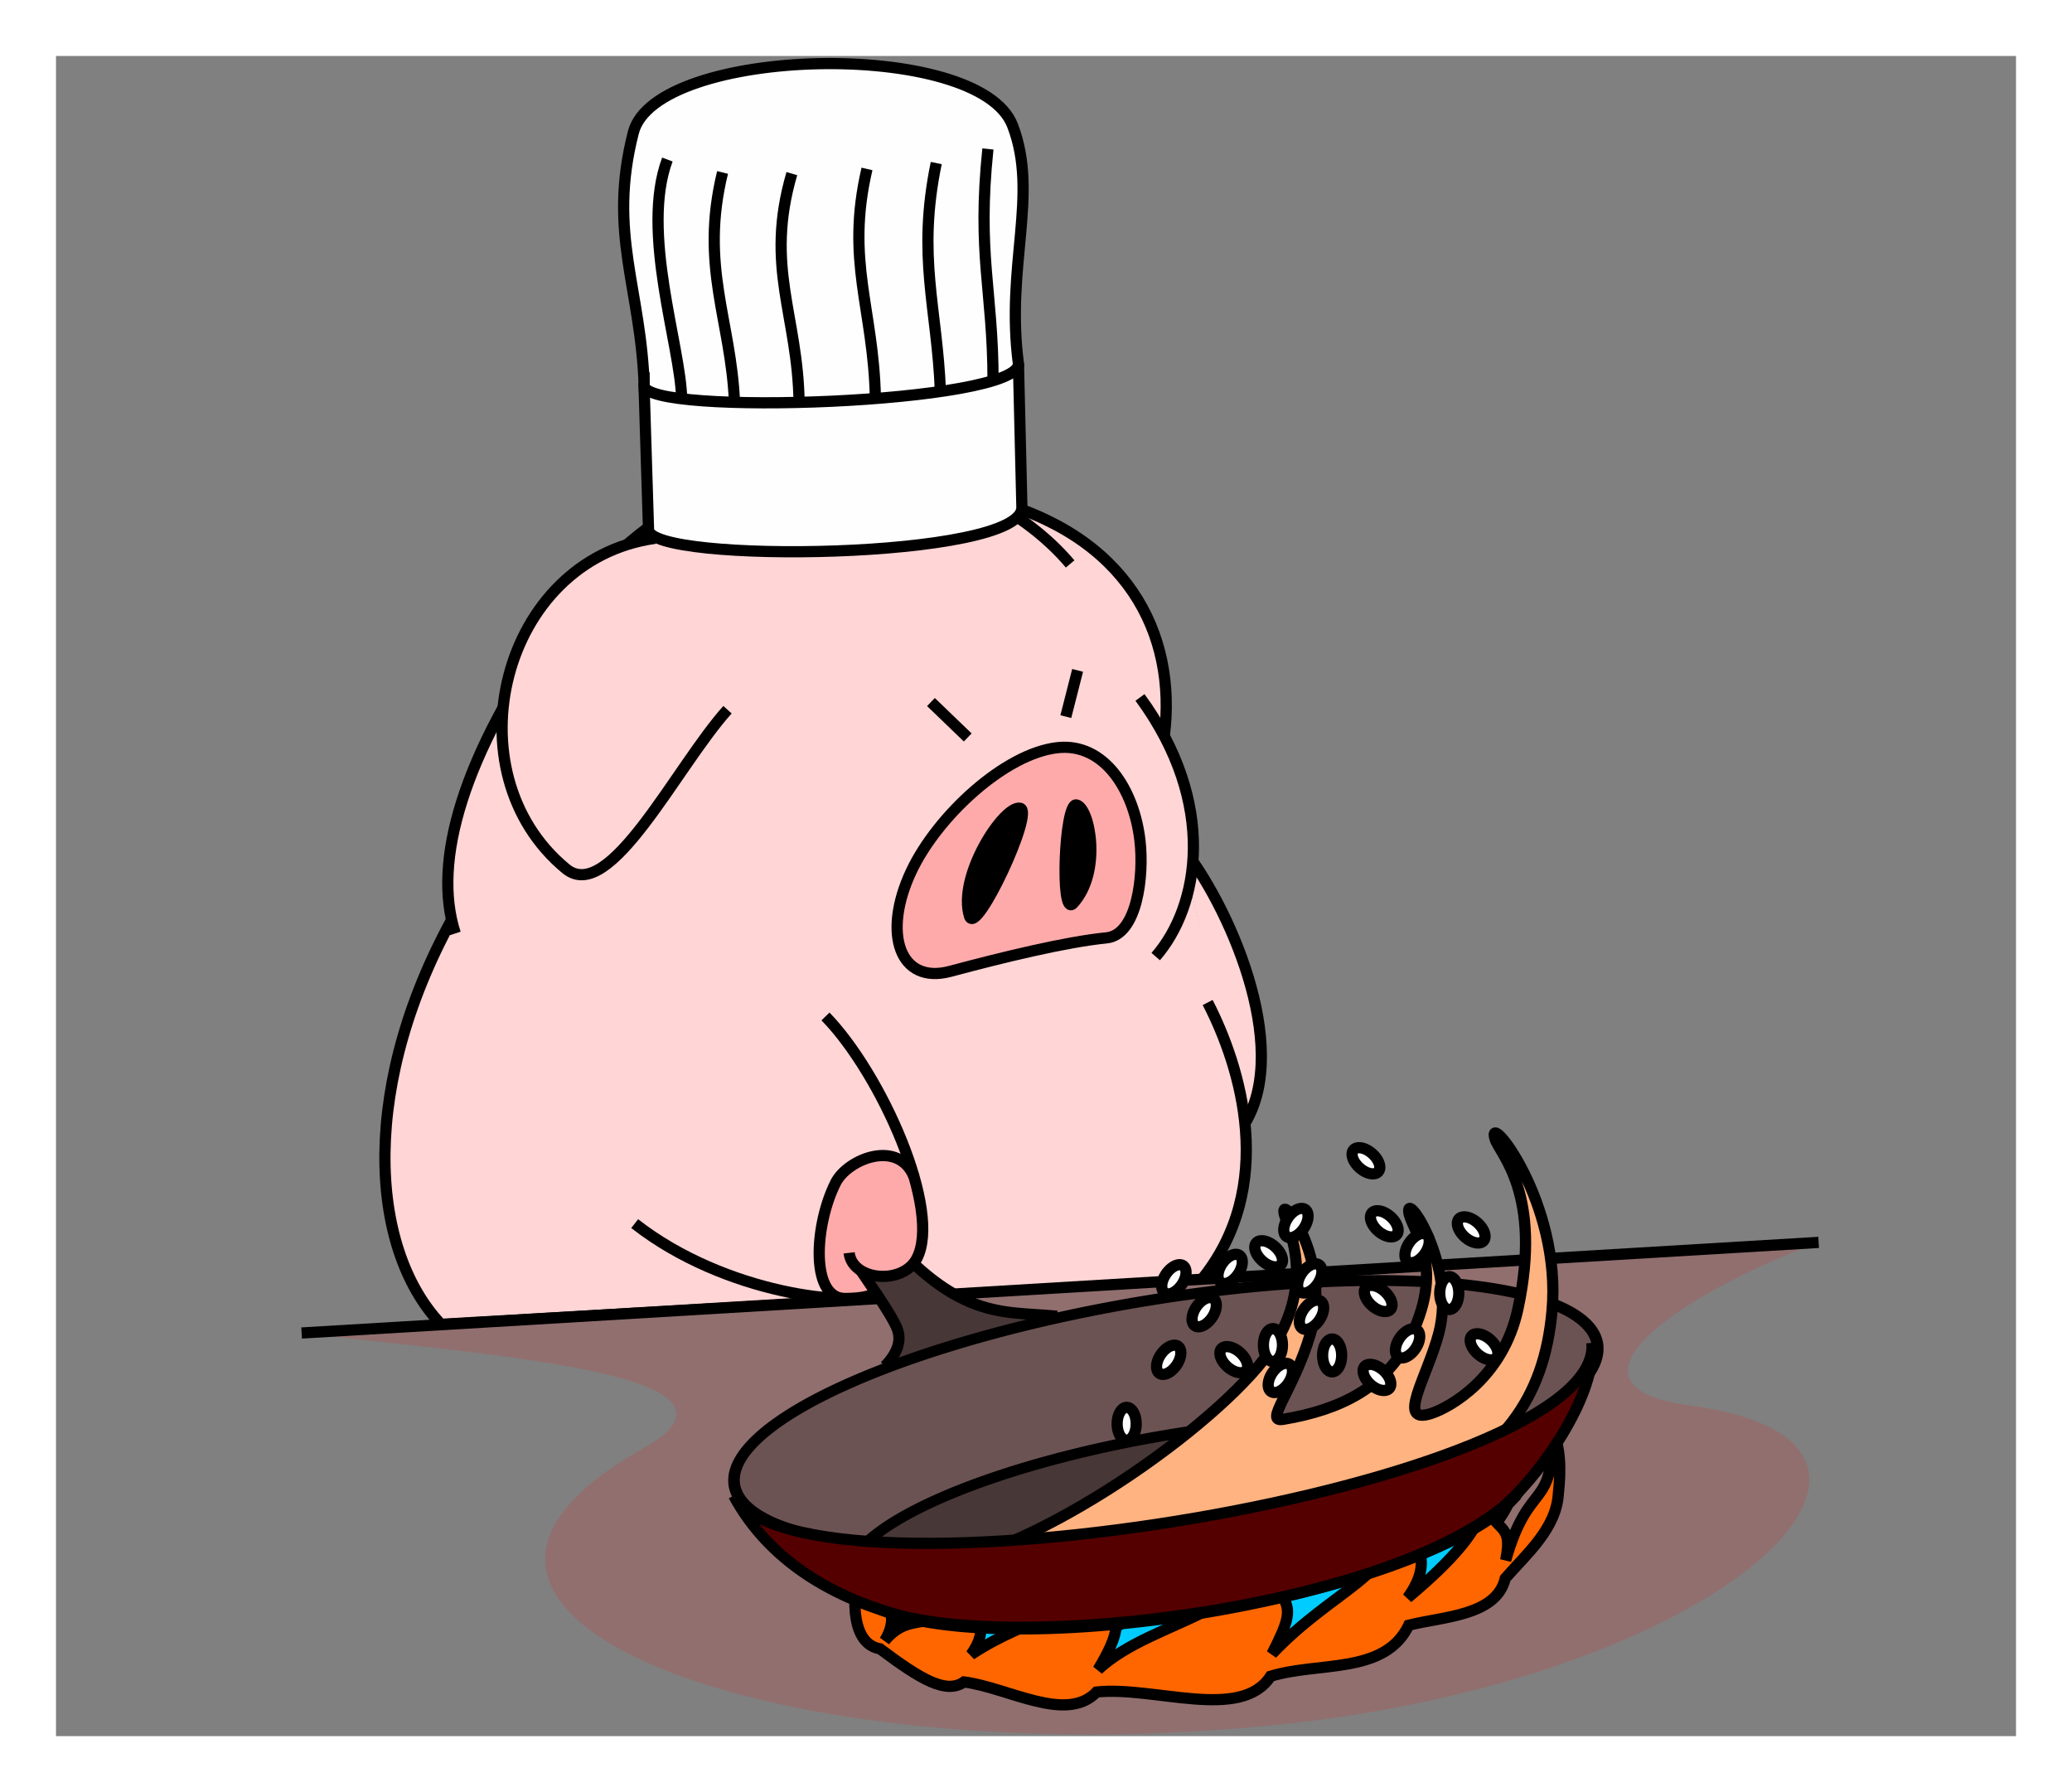 <?xml version="1.0" encoding="UTF-8" standalone="no"?>
<!-- Created with Inkscape (http://www.inkscape.org/) -->

<svg
   xmlns:dc="http://purl.org/dc/elements/1.1/"
   xmlns:cc="http://creativecommons.org/ns#"
   xmlns:rdf="http://www.w3.org/1999/02/22-rdf-syntax-ns#"
   xmlns:svg="http://www.w3.org/2000/svg"
   xmlns="http://www.w3.org/2000/svg"
   xmlns:sodipodi="http://sodipodi.sourceforge.net/DTD/sodipodi-0.dtd"
   xmlns:inkscape="http://www.inkscape.org/namespaces/inkscape"
   width="370"
   height="320"
   id="svg2"
   version="1.1"
   inkscape:version="0.48.4 r9939"
   sodipodi:docname="[04.娯楽]06.調理.svg"
   inkscape:export-filename="C:\Users\執安\Desktop\資料\臨時\TAKEDA\[04.娯楽]06.調理.png"
   inkscape:export-xdpi="90"
   inkscape:export-ydpi="90"
   enable-background="new">
  <rect width="100%" height="100%" fill="#808080" stroke="none"/>
  <defs
     id="defs4">
    <inkscape:perspective
       sodipodi:type="inkscape:persp3d"
       inkscape:vp_x="363.49708 : 943.81603 : 1"
       inkscape:vp_y="0 : 1000 : 0"
       inkscape:vp_z="744.09448 : 526.18109 : 1"
       inkscape:persp3d-origin="372.04724 : 350.78739 : 1"
       id="perspective5056" />
    <inkscape:perspective
       id="perspective5056-8"
       inkscape:persp3d-origin="372.04724 : 350.78739 : 1"
       inkscape:vp_z="744.09448 : 526.18109 : 1"
       inkscape:vp_y="0 : 1000 : 0"
       inkscape:vp_x="363.49708 : 943.81603 : 1"
       sodipodi:type="inkscape:persp3d" />
    <inkscape:perspective
       id="perspective5056-1"
       inkscape:persp3d-origin="372.04724 : 350.78739 : 1"
       inkscape:vp_z="744.09448 : 526.18109 : 1"
       inkscape:vp_y="0 : 1000 : 0"
       inkscape:vp_x="363.49708 : 943.81603 : 1"
       sodipodi:type="inkscape:persp3d" />
  </defs>
  <sodipodi:namedview
     id="base"
     pagecolor="#ffffff"
     bordercolor="#666666"
     borderopacity="1.0"
     inkscape:pageopacity="0.0"
     inkscape:pageshadow="2"
     inkscape:zoom="1"
     inkscape:cx="233.72241"
     inkscape:cy="188.32329"
     inkscape:document-units="px"
     inkscape:current-layer="layer5"
     showgrid="false"
     inkscape:window-width="989"
     inkscape:window-height="697"
     inkscape:window-x="-3"
     inkscape:window-y="-3"
     inkscape:window-maximized="0"
     showguides="true"
     inkscape:guide-bbox="true"
     inkscape:snap-grids="false"
     inkscape:snap-to-guides="false"
     showborder="true"
     inkscape:showpageshadow="false"
     fit-margin-top="0"
     fit-margin-left="0"
     fit-margin-right="0"
     fit-margin-bottom="0"
     inkscape:snap-page="false" />
  <g
     inkscape:groupmode="layer"
     id="layer2"
     inkscape:label="補助線"
     style="display:none"
     sodipodi:insensitive="true">
    <path
       style="fill:none;stroke:#0000ff;stroke-width:1px;stroke-linecap:butt;stroke-linejoin:miter;stroke-opacity:1"
       d="M 10,310 360,10"
       id="path3025"
       inkscape:connector-curvature="0"
       sodipodi:nodetypes="cc" />
    <path
       style="fill:none;stroke:#0000ff;stroke-width:1px;stroke-linecap:butt;stroke-linejoin:miter;stroke-opacity:1"
       d="M 10,10 360,310"
       id="path3027"
       inkscape:connector-curvature="0"
       sodipodi:nodetypes="cc" />
    <path
       style="fill:none;stroke:#ff0000;stroke-width:1px;stroke-linecap:butt;stroke-linejoin:miter;stroke-opacity:1;display:inline"
       d="m 10,0 0,320"
       id="path3006"
       inkscape:connector-curvature="0"
       sodipodi:nodetypes="cc" />
    <path
       style="fill:none;stroke:#ff0000;stroke-width:1px;stroke-linecap:butt;stroke-linejoin:miter;stroke-opacity:1;display:inline"
       d="m 360,0 0,320"
       id="path3010"
       inkscape:connector-curvature="0"
       sodipodi:nodetypes="cc" />
    <path
       style="fill:none;stroke:#ff0000;stroke-width:1px;stroke-linecap:butt;stroke-linejoin:miter;stroke-opacity:1;display:inline"
       d="M 0,10 370,10"
       id="path3016"
       inkscape:connector-curvature="0" />
    <path
       transform="translate(84.716,27.712)"
       style="fill:none;stroke:#ff0000;stroke-width:1px;stroke-linecap:butt;stroke-linejoin:miter;stroke-opacity:1;display:inline"
       d="m -84.716,282.288 370,0"
       id="path3018"
       inkscape:connector-curvature="0"
       sodipodi:nodetypes="cc" />
  </g>
  <g
     inkscape:groupmode="layer"
     id="layer10"
     inkscape:label="豚: 胴"
     style="display:inline"
     sodipodi:insensitive="true">
    <path
       style="fill:#ffd5d5;stroke:#000000;stroke-width:2;stroke-linecap:butt;stroke-linejoin:miter;stroke-opacity:1;display:inline"
       d="m 207.904,131.437 c 2.344,-18.325 -6.708,-36.092 -31.671,-42.359 l -94.263,75.443 140.766,31.924 -9.91,-41.367 z"
       id="path4897"
       inkscape:connector-curvature="0"
       sodipodi:nodetypes="cccccc" />
    <path
       style="fill:#ffd5d5;stroke:#000000;stroke-width:2;stroke-linecap:butt;stroke-linejoin:miter;stroke-opacity:1;display:inline"
       d="m 210.817,150.887 c 8.455,10.328 19.882,35.927 11.491,49.703"
       id="path4905-5"
       inkscape:connector-curvature="0"
       sodipodi:nodetypes="cc" />
    <path
       style="fill:#ffd5d5;stroke:#000000;stroke-width:2;stroke-linecap:butt;stroke-linejoin:miter;stroke-opacity:1;display:inline"
       d="m 215.652,179.007 c 5.855,11.321 12.594,32.895 -1.245,49.684 l -135.657,7.774 C 65.659,222.662 64.203,193.174 81.598,162.545"
       id="path4907"
       inkscape:connector-curvature="0"
       sodipodi:nodetypes="cccc" />
    <path
       style="fill:#ffaaaa;stroke:#000000;stroke-width:2;stroke-linecap:butt;stroke-linejoin:miter;stroke-opacity:1;display:inline"
       d="m 188.928,133.493 c -9.411,0.97 -21.57,12.213 -26.216,22.113 -5.213,11.11 -2.051,20.256 7.002,17.828 9.315,-2.498 20.651,-5.261 27.874,-5.973 5.479,-0.54 6.72,-11.075 5.972,-17.409 -1.082,-9.158 -6.423,-17.406 -14.632,-16.559 z"
       id="path4889"
       inkscape:connector-curvature="0"
       sodipodi:nodetypes="ssssss" />
    <path
       style="fill:none;stroke:#000000;stroke-width:2;stroke-linecap:butt;stroke-linejoin:miter;stroke-opacity:1;display:inline"
       d="m 166.24,125.354 6.569,6.325"
       id="path4891"
       inkscape:connector-curvature="0"
       sodipodi:nodetypes="cc" />
    <path
       style="fill:none;stroke:#000000;stroke-width:2;stroke-linecap:butt;stroke-linejoin:miter;stroke-opacity:1;display:inline"
       d="m 192.43,119.701 -2.104,8.258"
       id="path4893"
       inkscape:connector-curvature="0"
       sodipodi:nodetypes="cc" />
    <path
       style="fill:#ffd5d5;stroke:#000000;stroke-width:2;stroke-linecap:butt;stroke-linejoin:miter;stroke-opacity:1;display:inline"
       d="M 191.095,100.695 C 173.92,80.374 129.032,69.247 99.171,111.556 82.804,134.746 77.078,153.728 81.303,166.671"
       id="path6501"
       inkscape:connector-curvature="0"
       sodipodi:nodetypes="csc" />
    <path
       style="fill:#ffd5d5;stroke:#000000;stroke-width:2;stroke-linecap:butt;stroke-linejoin:miter;stroke-opacity:1;display:inline"
       d="m 206.375,170.804 c 7.773,-8.918 11.119,-27.256 -2.807,-46.271"
       id="path4903-8"
       inkscape:connector-curvature="0"
       sodipodi:nodetypes="cc" />
    <path
       style="fill:#000000;stroke:#000000;stroke-width:2;stroke-linecap:butt;stroke-linejoin:miter;stroke-opacity:1;display:inline"
       d="m 173.132,163.609 c 1.14,3.64 11.665,-18.805 9.023,-19.294 -2.914,-0.539 -11.251,12.176 -9.023,19.294 z"
       id="path4917"
       inkscape:connector-curvature="0"
       sodipodi:nodetypes="sss" />
    <path
       style="fill:#000000;stroke:#000000;stroke-width:2;stroke-linecap:butt;stroke-linejoin:miter;stroke-opacity:1;display:inline"
       d="m 191.603,161.338 c 5.217,-5.639 2.995,-17.114 0.613,-17.613 -2.138,-0.448 -2.949,20.139 -0.613,17.613 z"
       id="path4919"
       inkscape:connector-curvature="0"
       sodipodi:nodetypes="sss" />
    <path
       style="fill:#ffd5d5;stroke:#000000;stroke-width:2;stroke-linecap:butt;stroke-linejoin:miter;stroke-opacity:1;display:inline"
       d="m 129.913,126.728 c -9.095,10.064 -21.015,34.848 -28.847,28.403 C 80.142,137.912 89.5,99.976 116.951,96.122"
       id="path4895"
       inkscape:connector-curvature="0"
       sodipodi:nodetypes="csc" />
  </g>
  <g
     inkscape:groupmode="layer"
     id="layer6"
     inkscape:label="台"
     style="display:inline"
     sodipodi:insensitive="true">
    <path
       sodipodi:nodetypes="ccsssc"
       style="fill:#916f6f;stroke:none;display:inline"
       d="M 53.839,238.025 324.739,221.846 c -22.315,8.113 -49.971,25.479 -22.732,29.143 49.667,6.681 6.227,48.897 -74.281,57.022 C 138.806,316.986 61.619,288.558 114.792,258.657 138.974,245.06 84.19,241.71 53.839,238.025 z"
       id="path4913-1"
       inkscape:connector-curvature="0" />
    <path
       style="fill:none;stroke:#000000;stroke-width:2;stroke-linecap:butt;stroke-linejoin:miter;stroke-opacity:1;display:inline"
       d="M 53.859,238.019 324.758,221.84"
       id="path4913"
       inkscape:connector-curvature="0" />
  </g>
  <g
     inkscape:groupmode="layer"
     id="layer11"
     inkscape:label="火"
     style="display:inline"
     sodipodi:insensitive="true">
    <path
       sodipodi:nodetypes="cccccccccccccccccccccc"
       inkscape:connector-curvature="0"
       id="path3469"
       d="m 264.249,250.018 c -1.376,2.402 -3.899,3.824 -1.958,7.158 -9.022,-3.203 -16.904,-6.829 -19.813,-12.299 -3.654,0.875 -4.389,3.432 -0.302,8.769 -14.956,-2.494 -20.342,-7.13 -27.879,-11.804 -0.406,3.308 -3.316,6.141 1.103,10.364 -9.841,-1.151 -20.165,-1.668 -27.211,-6.488 -3.054,3.595 0.693,6.652 1.885,9.912 -10.996,0.579 -14.013,-3.155 -20.005,-5.28 -1.545,4.112 -1.111,7.52 2.135,9.927 -6.568,0.002 -14.751,0.94 -15.411,-2.479 -0.52,2.65 -1.94,3.927 1.009,11.865 -2.778,-0.235 -5.786,0.178 -7,-4.459 -0.114,9.34 -3.062,13.115 1.934,18.636 3.967,-1.21 3.641,-9.488 5.636,-13.262 4.656,0.836 11.423,-4.415 16.894,-7.094 5.798,3.609 12.131,-1.243 18.196,-1.864 6.669,3.109 16.351,-1.644 24.809,-3.205 4.723,1.898 16.025,-1.159 25.278,-2.673 2.466,3.327 10.753,3.508 18.583,3.935 3.743,3.091 9.194,2.272 14.442,1.916 -6.604,-1.66 -10.686,-5.542 -12.326,-11.575 z"
       style="fill:#ff6600;stroke:#000000;stroke-width:2;stroke-linecap:butt;stroke-linejoin:miter;stroke-opacity:1;display:inline" />
    <path
       sodipodi:nodetypes="cccccccccccccccccccccc"
       inkscape:connector-curvature="0"
       id="path3469-8"
       d="m 259.643,253.406 c -1.903,2.682 -3.178,2.551 -1.751,6.4 -8.067,-2.864 -12.111,-6.483 -14.712,-11.374 -0.84,2.779 -6.927,3.447 -3.273,8.218 -13.372,-2.23 -16.563,-4.264 -23.302,-8.442 -0.363,2.958 -4.589,3.38 -0.638,7.155 -8.799,-1.029 -12.087,-4.13 -18.387,-8.439 -2.731,3.214 -5.322,8.586 -4.256,11.5 -9.832,0.518 -11.089,-5.743 -16.446,-7.643 -1.382,3.677 -2.433,9.646 0.469,11.798 -5.873,0.002 -13.605,-0.931 -15.717,-3.343 -0.465,2.369 0.203,4.638 2.839,11.735 -2.088,2.51 -6.348,0.156 -9.76,-4.208 3.281,6.682 -1.334,9.578 4.625,14.435 3.547,-1.082 3.862,-6.035 5.645,-9.409 4.163,0.747 10.213,-3.948 15.105,-6.343 5.184,3.227 10.846,-1.111 16.269,-1.667 5.963,2.78 14.619,-1.47 22.182,-2.865 4.223,1.697 14.328,-1.036 22.601,-2.39 2.205,2.975 9.614,3.136 16.615,3.518 3.347,2.763 8.22,2.032 12.913,1.713 -5.904,-1.484 -9.554,-4.955 -11.021,-10.349 z"
       style="fill:#00ccff;stroke:#000000;stroke-width:2;stroke-linecap:butt;stroke-linejoin:miter;stroke-opacity:1;display:inline" />
    <path
       sodipodi:nodetypes="cccccccccccccccccccccc"
       inkscape:connector-curvature="0"
       id="path3469-1"
       d="m 159.183,281.408 c 2.127,-0.332 4.851,0.383 3.944,-3.05 1.603,3.535 3.328,3.535 -0.314,9.566 5.018,-5.978 12.495,3.906 14.642,-8.688 1.669,6.778 3.203,5.201 -0.863,10.904 9.839,-6.516 13.663,-3.594 15.806,-13.184 1.141,8.598 11.354,4.289 4.472,15.587 8.957,-8.353 20.446,-6.281 18.45,-18.721 4.021,12.586 14.425,6.287 9.322,16.209 9.927,-10.459 7.024,-10.95 7.38,-20.622 6.846,9.983 15.731,9.609 10.987,16.225 6.943,-5.798 10.29,-13.301 10.586,-17.729 2.614,7.379 9.683,0.781 8.358,7.194 8.002,-8.249 7.266,-15.442 7.415,-20.651 1.4,2.478 1.392,6.392 1.005,9.957 -0.305,5.59 -5.042,9.641 -8.482,13.569 -1.403,5.996 -9.947,6.092 -15.409,7.481 -3.808,7.935 -14.36,5.773 -22.066,8.151 -4.714,7.274 -18.651,1.521 -27.772,2.512 -4.85,5.051 -14.034,-0.679 -21.16,-1.61 -2.858,1.985 -6.842,-0.35 -13.426,-5.288 -1.65,-0.286 -3.434,-0.12 -2.874,-7.814 z"
       style="fill:#00ccff;stroke:#000000;stroke-width:2;stroke-linecap:butt;stroke-linejoin:miter;stroke-opacity:1;display:inline" />
    <path
       sodipodi:nodetypes="cccccccccccccccccccccc"
       inkscape:connector-curvature="0"
       id="path3469-1-9"
       d="m 152.732,283.889 c 2.379,-0.372 0.673,-2.609 1.926,-7.41 0.073,8.158 7.399,9.732 3.326,16.477 5.612,-6.687 9.955,1.307 12.357,-12.779 1.866,7.581 7.601,8.88 3.054,15.258 11.005,-7.287 18.482,-5.784 20.878,-16.51 1.276,9.616 9.498,6.561 1.801,19.197 10.018,-9.343 30.353,-9.923 28.12,-23.836 4.497,14.077 8.649,9.929 2.941,21.026 11.103,-11.698 22.001,-13.882 22.4,-24.7 2.486,4.099 7.142,7.28 1.835,14.679 7.765,-6.484 13.326,-12.515 13.657,-17.468 1.848,6.2 5.321,3.616 3.839,10.788 4.193,-14.775 8.572,-8.591 8.293,-23.097 1.566,2.772 1.557,7.149 1.124,11.137 -0.341,6.252 -5.639,10.784 -9.486,15.177 -1.569,6.707 -11.125,6.813 -17.235,8.367 -4.26,8.875 -16.061,6.457 -24.68,9.117 -5.272,8.136 -20.86,1.701 -31.062,2.81 -5.425,5.649 -15.696,-0.759 -23.666,-1.801 -3.196,2.22 -7.653,-0.392 -15.017,-5.914 -1.845,-0.319 -5.032,-1.914 -4.406,-10.52 z"
       style="fill:#ff6600;stroke:#000000;stroke-width:2;stroke-linecap:butt;stroke-linejoin:miter;stroke-opacity:1;display:inline" />
  </g>
  <g
     inkscape:groupmode="layer"
     id="layer8"
     inkscape:label="フライパン"
     style="display:inline"
     sodipodi:insensitive="true">
    <path
       transform="translate(84.716,27.712)"
       sodipodi:nodetypes="csccccc"
       inkscape:connector-curvature="0"
       id="path3765-3"
       d="m 65.822,204.141 c -5.844,-0.54 -5.047,-13.247 -1.329,-20.654 2.146,-4.275 11.208,-7.87 14.007,-1.092 l 0.472,14.653 c -2.523,4.715 -11.485,3.952 -12.059,-1.052 l 4.386,7.263 z"
       style="fill:#ffaaaa;stroke:none;display:inline" />
    <path
       style="fill:#483737;stroke:#000000;stroke-width:2;stroke-linecap:butt;stroke-linejoin:miter;stroke-opacity:1;display:inline"
       d="m 188.76,235.023 c -5.153,-0.518 -10.161,-0.227 -15.603,-2.561 -5.291,-2.27 -9.083,-5.854 -12.867,-9.538 -6.794,-6.614 -12.878,-5.662 -7.829,2.089 1.453,2.231 6.709,9.542 7.739,12.218 0.915,2.378 -0.166,4.605 -2.162,6.711"
       id="path5169"
       inkscape:connector-curvature="0"
       sodipodi:nodetypes="cssssc" />
    <path
       sodipodi:type="arc"
       style="fill:#6c5353;stroke:#000000;stroke-width:5.523;display:inline"
       id="path4915"
       sodipodi:cx="1029.3942"
       sodipodi:cy="890.35486"
       sodipodi:rx="207.74387"
       sodipodi:ry="59.059353"
       d="m 1237.138,890.355 a 207.744,59.059 0 1 1 -415.488,0 207.744,59.059 0 1 1 415.488,0 z"
       transform="matrix(0.371,-0.06,0.047,0.346,-215.558,6.286)" />
    <path
       sodipodi:type="arc"
       style="fill:#483737;stroke:#000000;stroke-width:7.025;display:inline"
       id="path5061"
       sodipodi:cx="1029.3942"
       sodipodi:cy="890.35486"
       sodipodi:rx="207.74387"
       sodipodi:ry="59.059353"
       d="m 1237.138,890.355 a 207.744,59.059 0 1 1 -415.488,0 207.744,59.059 0 1 1 415.488,0 z"
       transform="matrix(0.291,-0.047,0.037,0.272,-120.556,78.291)" />
    <g
       style="display:inline"
       id="g6411">
      <path
         style="fill:#ffb380;stroke:#000000;stroke-width:2;stroke-linecap:butt;stroke-linejoin:miter;stroke-opacity:1"
         d="m 168.168,279.245 c 19.319,-3.423 51.263,-26.251 59.342,-39.056 7.077,-11.218 2.814,-20.265 1.946,-22.987 -1.721,-5.398 8.68,7.112 4.529,21.026 -3.034,10.168 -8.319,15.785 -4.896,15.215 10.361,-1.725 18.475,-5.732 22.893,-14.907 6.284,-13.05 -0.092,-18.987 -0.424,-22.203 -0.363,-3.518 8.516,9.757 5.363,21.735 -2.057,7.815 -7.75,16.414 -1.314,14.309 3.387,-1.108 12.838,-6.432 15.461,-18.703 4.414,-20.653 -3.319,-27.717 -4.105,-30.322 -1.656,-5.489 11.967,11.259 10.177,30.797 -1.432,15.629 -8.794,25.766 -26.478,33.967 -27.41,12.621 -58.768,16.019 -82.495,11.131 z"
         id="path3984"
         inkscape:connector-curvature="0"
         sodipodi:nodetypes="cssssssssssscc" />
      <path
         sodipodi:type="arc"
         style="fill:#ffffff;fill-opacity:1;stroke:#000000;stroke-width:4.576;stroke-miterlimit:4;stroke-dasharray:none;stroke-dashoffset:0"
         id="path4040"
         sodipodi:cx="442.29529"
         sodipodi:cy="788.25781"
         sodipodi:rx="3.8890872"
         sodipodi:ry="6.7175145"
         d="m 446.184,788.258 a 3.889,6.718 0 1 1 -7.778,0 3.889,6.718 0 1 1 7.778,0 z"
         transform="matrix(0.437,0,0,0.437,65.517,-113.579)" />
      <path
         transform="matrix(0.437,0,0,0.437,7.909,-90.236)"
         sodipodi:type="arc"
         style="fill:#ffffff;fill-opacity:1;stroke:#000000;stroke-width:4.576;stroke-miterlimit:4;stroke-dasharray:none;stroke-dashoffset:0;display:inline"
         id="path4040-5"
         sodipodi:cx="442.29529"
         sodipodi:cy="788.25781"
         sodipodi:rx="3.8890872"
         sodipodi:ry="6.7175145"
         d="m 446.184,788.258 a 3.889,6.718 0 1 1 -7.778,0 3.889,6.718 0 1 1 7.778,0 z" />
      <path
         transform="matrix(0.437,0,0,0.437,34.027,-104.299)"
         sodipodi:type="arc"
         style="fill:#ffffff;fill-opacity:1;stroke:#000000;stroke-width:4.576;stroke-miterlimit:4;stroke-dasharray:none;stroke-dashoffset:0;display:inline"
         id="path4040-2"
         sodipodi:cx="442.29529"
         sodipodi:cy="788.25781"
         sodipodi:rx="3.8890872"
         sodipodi:ry="6.7175145"
         d="m 446.184,788.258 a 3.889,6.718 0 1 1 -7.778,0 3.889,6.718 0 1 1 7.778,0 z" />
      <path
         transform="matrix(0.437,0,0,0.437,44.6,-102.444)"
         sodipodi:type="arc"
         style="fill:#ffffff;fill-opacity:1;stroke:#000000;stroke-width:4.576;stroke-miterlimit:4;stroke-dasharray:none;stroke-dashoffset:0;display:inline"
         id="path4040-7"
         sodipodi:cx="442.29529"
         sodipodi:cy="788.25781"
         sodipodi:rx="3.8890872"
         sodipodi:ry="6.7175145"
         d="m 446.184,788.258 a 3.889,6.718 0 1 1 -7.778,0 3.889,6.718 0 1 1 7.778,0 z" />
      <path
         transform="matrix(0.291,-0.327,0.327,0.291,-140.364,147.1)"
         sodipodi:type="arc"
         style="fill:#ffffff;fill-opacity:1;stroke:#000000;stroke-width:4.576;stroke-miterlimit:4;stroke-dasharray:none;stroke-dashoffset:0;display:inline"
         id="path4040-2-6"
         sodipodi:cx="442.29529"
         sodipodi:cy="788.25781"
         sodipodi:rx="3.8890872"
         sodipodi:ry="6.7175145"
         d="m 446.184,788.258 a 3.889,6.718 0 1 1 -7.778,0 3.889,6.718 0 1 1 7.778,0 z" />
      <path
         transform="matrix(0.291,-0.327,0.327,0.291,-140.583,161.197)"
         sodipodi:type="arc"
         style="fill:#ffffff;fill-opacity:1;stroke:#000000;stroke-width:4.576;stroke-miterlimit:4;stroke-dasharray:none;stroke-dashoffset:0;display:inline"
         id="path4040-2-6-1"
         sodipodi:cx="442.29529"
         sodipodi:cy="788.25781"
         sodipodi:rx="3.8890872"
         sodipodi:ry="6.7175145"
         d="m 446.184,788.258 a 3.889,6.718 0 1 1 -7.778,0 3.889,6.718 0 1 1 7.778,0 z" />
      <path
         transform="matrix(0.291,-0.327,0.327,0.291,-142.55,122.513)"
         sodipodi:type="arc"
         style="fill:#ffffff;fill-opacity:1;stroke:#000000;stroke-width:4.576;stroke-miterlimit:4;stroke-dasharray:none;stroke-dashoffset:0;display:inline"
         id="path4040-2-6-4"
         sodipodi:cx="442.29529"
         sodipodi:cy="788.25781"
         sodipodi:rx="3.8890872"
         sodipodi:ry="6.7175145"
         d="m 446.184,788.258 a 3.889,6.718 0 1 1 -7.778,0 3.889,6.718 0 1 1 7.778,0 z" />
      <path
         transform="matrix(0.291,-0.327,0.327,0.291,-139.272,133.768)"
         sodipodi:type="arc"
         style="fill:#ffffff;fill-opacity:1;stroke:#000000;stroke-width:4.576;stroke-miterlimit:4;stroke-dasharray:none;stroke-dashoffset:0;display:inline"
         id="path4040-2-6-2"
         sodipodi:cx="442.29529"
         sodipodi:cy="788.25781"
         sodipodi:rx="3.8890872"
         sodipodi:ry="6.7175145"
         d="m 446.184,788.258 a 3.889,6.718 0 1 1 -7.778,0 3.889,6.718 0 1 1 7.778,0 z" />
      <path
         transform="matrix(0.291,-0.327,0.327,0.291,-121.46,155.733)"
         sodipodi:type="arc"
         style="fill:#ffffff;fill-opacity:1;stroke:#000000;stroke-width:4.576;stroke-miterlimit:4;stroke-dasharray:none;stroke-dashoffset:0;display:inline"
         id="path4040-2-6-3"
         sodipodi:cx="442.29529"
         sodipodi:cy="788.25781"
         sodipodi:rx="3.8890872"
         sodipodi:ry="6.7175145"
         d="m 446.184,788.258 a 3.889,6.718 0 1 1 -7.778,0 3.889,6.718 0 1 1 7.778,0 z" />
      <path
         transform="matrix(0.291,-0.327,0.327,0.291,-166.154,158.028)"
         sodipodi:type="arc"
         style="fill:#ffffff;fill-opacity:1;stroke:#000000;stroke-width:4.576;stroke-miterlimit:4;stroke-dasharray:none;stroke-dashoffset:0;display:inline"
         id="path4040-2-6-22"
         sodipodi:cx="442.29529"
         sodipodi:cy="788.25781"
         sodipodi:rx="3.8890872"
         sodipodi:ry="6.7175145"
         d="m 446.184,788.258 a 3.889,6.718 0 1 1 -7.778,0 3.889,6.718 0 1 1 7.778,0 z" />
      <path
         transform="matrix(0.291,-0.327,0.327,0.291,-159.925,139.123)"
         sodipodi:type="arc"
         style="fill:#ffffff;fill-opacity:1;stroke:#000000;stroke-width:4.576;stroke-miterlimit:4;stroke-dasharray:none;stroke-dashoffset:0;display:inline"
         id="path4040-2-6-16"
         sodipodi:cx="442.29529"
         sodipodi:cy="788.25781"
         sodipodi:rx="3.8890872"
         sodipodi:ry="6.7175145"
         d="m 446.184,788.258 a 3.889,6.718 0 1 1 -7.778,0 3.889,6.718 0 1 1 7.778,0 z" />
      <path
         transform="matrix(0.291,-0.327,0.327,0.291,-123.754,134.861)"
         sodipodi:type="arc"
         style="fill:#ffffff;fill-opacity:1;stroke:#000000;stroke-width:4.576;stroke-miterlimit:4;stroke-dasharray:none;stroke-dashoffset:0;display:inline"
         id="path4040-2-6-8"
         sodipodi:cx="442.29529"
         sodipodi:cy="788.25781"
         sodipodi:rx="3.8890872"
         sodipodi:ry="6.7175145"
         d="m 446.184,788.258 a 3.889,6.718 0 1 1 -7.778,0 3.889,6.718 0 1 1 7.778,0 z" />
      <path
         transform="matrix(0.361,0.246,-0.246,0.361,243.868,-164.937)"
         sodipodi:type="arc"
         style="fill:#ffffff;fill-opacity:1;stroke:#000000;stroke-width:4.576;stroke-miterlimit:4;stroke-dasharray:none;stroke-dashoffset:0;display:inline"
         id="path4040-2-6-2-5"
         sodipodi:cx="442.29529"
         sodipodi:cy="788.25781"
         sodipodi:rx="3.8890872"
         sodipodi:ry="6.7175145"
         d="m 446.184,788.258 a 3.889,6.718 0 1 1 -7.778,0 3.889,6.718 0 1 1 7.778,0 z" />
      <path
         transform="matrix(0.361,0.246,-0.246,0.361,249.277,-159.065)"
         sodipodi:type="arc"
         style="fill:#ffffff;fill-opacity:1;stroke:#000000;stroke-width:4.576;stroke-miterlimit:4;stroke-dasharray:none;stroke-dashoffset:0;display:inline"
         id="path4040-2-6-2-5-7"
         sodipodi:cx="442.29529"
         sodipodi:cy="788.25781"
         sodipodi:rx="3.8890872"
         sodipodi:ry="6.7175145"
         d="m 446.184,788.258 a 3.889,6.718 0 1 1 -7.778,0 3.889,6.718 0 1 1 7.778,0 z" />
      <path
         transform="matrix(0.361,0.246,-0.246,0.361,253.913,-166.792)"
         sodipodi:type="arc"
         style="fill:#ffffff;fill-opacity:1;stroke:#000000;stroke-width:4.576;stroke-miterlimit:4;stroke-dasharray:none;stroke-dashoffset:0;display:inline"
         id="path4040-2-6-2-5-6"
         sodipodi:cx="442.29529"
         sodipodi:cy="788.25781"
         sodipodi:rx="3.8890872"
         sodipodi:ry="6.7175145"
         d="m 446.184,788.258 a 3.889,6.718 0 1 1 -7.778,0 3.889,6.718 0 1 1 7.778,0 z" />
      <path
         transform="matrix(0.361,0.246,-0.246,0.361,265.658,-174.983)"
         sodipodi:type="arc"
         style="fill:#ffffff;fill-opacity:1;stroke:#000000;stroke-width:4.576;stroke-miterlimit:4;stroke-dasharray:none;stroke-dashoffset:0;display:inline"
         id="path4040-2-6-2-5-1"
         sodipodi:cx="442.29529"
         sodipodi:cy="788.25781"
         sodipodi:rx="3.8890872"
         sodipodi:ry="6.7175145"
         d="m 446.184,788.258 a 3.889,6.718 0 1 1 -7.778,0 3.889,6.718 0 1 1 7.778,0 z" />
      <path
         transform="matrix(0.361,0.246,-0.246,0.361,262.876,-147.32)"
         sodipodi:type="arc"
         style="fill:#ffffff;fill-opacity:1;stroke:#000000;stroke-width:4.576;stroke-miterlimit:4;stroke-dasharray:none;stroke-dashoffset:0;display:inline"
         id="path4040-2-6-2-5-8"
         sodipodi:cx="442.29529"
         sodipodi:cy="788.25781"
         sodipodi:rx="3.8890872"
         sodipodi:ry="6.7175145"
         d="m 446.184,788.258 a 3.889,6.718 0 1 1 -7.778,0 3.889,6.718 0 1 1 7.778,0 z" />
      <path
         transform="matrix(0.361,0.246,-0.246,0.361,268.131,-165.092)"
         sodipodi:type="arc"
         style="fill:#ffffff;fill-opacity:1;stroke:#000000;stroke-width:4.576;stroke-miterlimit:4;stroke-dasharray:none;stroke-dashoffset:0;display:inline"
         id="path4040-2-6-2-5-9"
         sodipodi:cx="442.29529"
         sodipodi:cy="788.25781"
         sodipodi:rx="3.8890872"
         sodipodi:ry="6.7175145"
         d="m 446.184,788.258 a 3.889,6.718 0 1 1 -7.778,0 3.889,6.718 0 1 1 7.778,0 z" />
      <path
         transform="matrix(0.361,0.246,-0.246,0.361,268.44,-158.601)"
         sodipodi:type="arc"
         style="fill:#ffffff;fill-opacity:1;stroke:#000000;stroke-width:4.576;stroke-miterlimit:4;stroke-dasharray:none;stroke-dashoffset:0;display:inline"
         id="path4040-2-6-2-5-2"
         sodipodi:cx="442.29529"
         sodipodi:cy="788.25781"
         sodipodi:rx="3.8890872"
         sodipodi:ry="6.7175145"
         d="m 446.184,788.258 a 3.889,6.718 0 1 1 -7.778,0 3.889,6.718 0 1 1 7.778,0 z" />
      <path
         transform="matrix(0.361,0.246,-0.246,0.361,287.294,-170.501)"
         sodipodi:type="arc"
         style="fill:#ffffff;fill-opacity:1;stroke:#000000;stroke-width:4.576;stroke-miterlimit:4;stroke-dasharray:none;stroke-dashoffset:0;display:inline"
         id="path4040-2-6-2-5-79"
         sodipodi:cx="442.29529"
         sodipodi:cy="788.25781"
         sodipodi:rx="3.8890872"
         sodipodi:ry="6.7175145"
         d="m 446.184,788.258 a 3.889,6.718 0 1 1 -7.778,0 3.889,6.718 0 1 1 7.778,0 z" />
      <path
         transform="matrix(0.361,0.246,-0.246,0.361,285.594,-153.501)"
         sodipodi:type="arc"
         style="fill:#ffffff;fill-opacity:1;stroke:#000000;stroke-width:4.576;stroke-miterlimit:4;stroke-dasharray:none;stroke-dashoffset:0;display:inline"
         id="path4040-2-6-2-5-5"
         sodipodi:cx="442.29529"
         sodipodi:cy="788.25781"
         sodipodi:rx="3.8890872"
         sodipodi:ry="6.7175145"
         d="m 446.184,788.258 a 3.889,6.718 0 1 1 -7.778,0 3.889,6.718 0 1 1 7.778,0 z" />
      <path
         transform="matrix(0.361,0.246,-0.246,0.361,242.94,-150.565)"
         sodipodi:type="arc"
         style="fill:#ffffff;fill-opacity:1;stroke:#000000;stroke-width:4.576;stroke-miterlimit:4;stroke-dasharray:none;stroke-dashoffset:0;display:inline"
         id="path4040-2-6-2-5-4"
         sodipodi:cx="442.29529"
         sodipodi:cy="788.25781"
         sodipodi:rx="3.8890872"
         sodipodi:ry="6.7175145"
         d="m 446.184,788.258 a 3.889,6.718 0 1 1 -7.778,0 3.889,6.718 0 1 1 7.778,0 z" />
    </g>
    <path
       transform="translate(84.716,27.712)"
       sodipodi:nodetypes="ccccc"
       inkscape:connector-curvature="0"
       id="path3994"
       d="m 184.186,240.942 c 6.815,-6.187 16.348,-19.971 15.36,-28.876 2.36,25.461 -140.486,48.924 -153.242,27.291 5.498,10.164 15.656,17.752 30.446,21.591 25.889,5.966 86.739,-2.427 107.437,-20.006 z"
       style="fill:#550000;stroke:#000000;stroke-width:2;stroke-linecap:butt;stroke-linejoin:miter;stroke-opacity:1;display:inline" />
    <path
       transform="translate(84.716,27.712)"
       style="fill:#ffd5d5;stroke:none;display:inline"
       d="m 62.689,153.786 c 10.002,10.281 20.869,34.687 16.281,43.264 -2.523,4.715 -11.485,3.952 -12.059,-1.052 l -1.136,7.702 5.522,-0.439 c -3.483,2.439 -26.352,0.298 -42.68,-12.481"
       id="path6747-0"
       inkscape:connector-curvature="0"
       sodipodi:nodetypes="cscccc" />
    <path
       transform="translate(84.716,27.712)"
       style="fill:#ffaaaa;stroke:none;display:inline"
       d="m 78.971,197.048 c -2.859,4.519 -11.485,3.952 -12.059,-1.052 l -0.332,6.802 4.718,0.461 c -1.242,1.262 -4.129,1.352 -5.477,0.883 -5.844,-0.54 -5.047,-13.247 -1.329,-20.654 2.146,-4.275 11.208,-7.87 14.007,-1.092 1.486,3.807 2.534,11.392 0.472,14.653 z"
       id="path6747-06"
       inkscape:connector-curvature="0"
       sodipodi:nodetypes="sccccscs" />
    <path
       transform="translate(84.716,27.712)"
       style="fill:none;stroke:#000000;stroke-width:2;stroke-linecap:butt;stroke-linejoin:miter;stroke-opacity:1;display:inline"
       d="m 62.692,153.784 c 10.002,10.281 20.869,34.687 16.281,43.264 -2.523,4.715 -11.485,3.952 -12.059,-1.052"
       id="path6747"
       inkscape:connector-curvature="0"
       sodipodi:nodetypes="csc" />
    <path
       transform="translate(84.716,27.712)"
       style="fill:none;stroke:#000000;stroke-width:2;stroke-linecap:butt;stroke-linejoin:miter;stroke-opacity:1;display:inline"
       d="m 71.301,203.258 c -3.483,2.439 -26.352,0.298 -42.68,-12.481"
       id="path3763"
       inkscape:connector-curvature="0"
       sodipodi:nodetypes="cc" />
    <path
       transform="translate(84.716,27.712)"
       sodipodi:nodetypes="csc"
       inkscape:connector-curvature="0"
       id="path3765"
       d="m 65.824,204.141 c -5.844,-0.54 -5.047,-13.247 -1.329,-20.654 2.146,-4.275 11.208,-7.87 14.007,-1.092"
       style="fill:none;stroke:#000000;stroke-width:2;stroke-linecap:butt;stroke-linejoin:miter;stroke-opacity:1;display:inline" />
  </g>
  <g
     inkscape:groupmode="layer"
     id="layer5"
     inkscape:label="豚: 帽子"
     style="display:inline"
     sodipodi:insensitive="true">
    <path
       sodipodi:nodetypes="csscc"
       inkscape:connector-curvature="0"
       id="path3423"
       d="m 115.05,69.305 c -0.515,-17.793 -6.578,-27.544 -1.956,-45.639 3.955,-15.481 61.724,-16.882 67.72,-1.258 4.757,12.394 -1.296,24.987 1.063,42.661 -0.846,17.126 -66.381,20.506 -66.827,4.236 z"
       style="fill:#fefefe;fill-opacity:1;stroke:#000000;stroke-width:2;stroke-linecap:butt;stroke-linejoin:miter;stroke-opacity:1;display:inline" />
    <path
       sodipodi:nodetypes="ccccc"
       inkscape:connector-curvature="0"
       id="path3421"
       d="m 115.007,68.811 0.803,25.78 c 0.326,6.111 66.677,5.327 66.672,-3.984 l -0.618,-25.689 c 0.207,7.158 -66.855,9.483 -66.856,3.892 z"
       style="fill:#fefefe;fill-opacity:1;stroke:#000000;stroke-width:2;stroke-linecap:butt;stroke-linejoin:miter;stroke-opacity:1;display:inline" />
    <path
       sodipodi:nodetypes="cc"
       inkscape:connector-curvature="0"
       id="path3425"
       d="m 121.718,71.125 c -0.174,-9.319 -7.382,-29.68 -2.543,-42.638"
       style="fill:none;stroke:#000000;stroke-width:2;stroke-linecap:butt;stroke-linejoin:miter;stroke-opacity:1;display:inline" />
    <path
       sodipodi:nodetypes="cc"
       inkscape:connector-curvature="0"
       id="path3427"
       d="m 129.029,30.794 c -4.108,16.806 1.524,26.448 2.127,41.004"
       style="fill:none;stroke:#000000;stroke-width:2;stroke-linecap:butt;stroke-linejoin:miter;stroke-opacity:1;display:inline" />
    <path
       sodipodi:nodetypes="cc"
       inkscape:connector-curvature="0"
       id="path3429"
       d="M 142.695,71.946 C 142.484,56.285 136.522,47.725 141.399,31.003"
       style="fill:none;stroke:#000000;stroke-width:2;stroke-linecap:butt;stroke-linejoin:miter;stroke-opacity:1;display:inline" />
    <path
       sodipodi:nodetypes="cc"
       inkscape:connector-curvature="0"
       id="path3431"
       d="m 154.817,30.165 c -3.842,16.517 1.148,24.83 1.501,40.843"
       style="fill:none;stroke:#000000;stroke-width:2;stroke-linecap:butt;stroke-linejoin:miter;stroke-opacity:1;display:inline" />
    <path
       sodipodi:nodetypes="cc"
       inkscape:connector-curvature="0"
       id="path3433"
       d="M 167.928,69.824 C 167.337,54.947 163.714,45.907 167.187,29.116"
       style="fill:none;stroke:#000000;stroke-width:2;stroke-linecap:butt;stroke-linejoin:miter;stroke-opacity:1;display:inline" />
    <path
       sodipodi:nodetypes="cc"
       inkscape:connector-curvature="0"
       id="path3435"
       d="m 176.412,26.6 c -1.965,18.889 0.892,25.233 0.918,41.275"
       style="fill:none;stroke:#000000;stroke-width:2;stroke-linecap:butt;stroke-linejoin:miter;stroke-opacity:1;display:inline" />
  </g>
  <g
     inkscape:groupmode="layer"
     id="layer7"
     inkscape:label="枠面"
     style="display:inline"
     sodipodi:insensitive="true">
    <path
       style="fill:#ffffff;stroke:none;display:inline"
       d="m 0,0 0,320 370,0 0,-320 -10,10 0,300 -350,0 0,-300 350,0 10,-10 z"
       id="path21072"
       inkscape:connector-curvature="0"
       sodipodi:nodetypes="ccccccccccc" />
  </g>
</svg>
